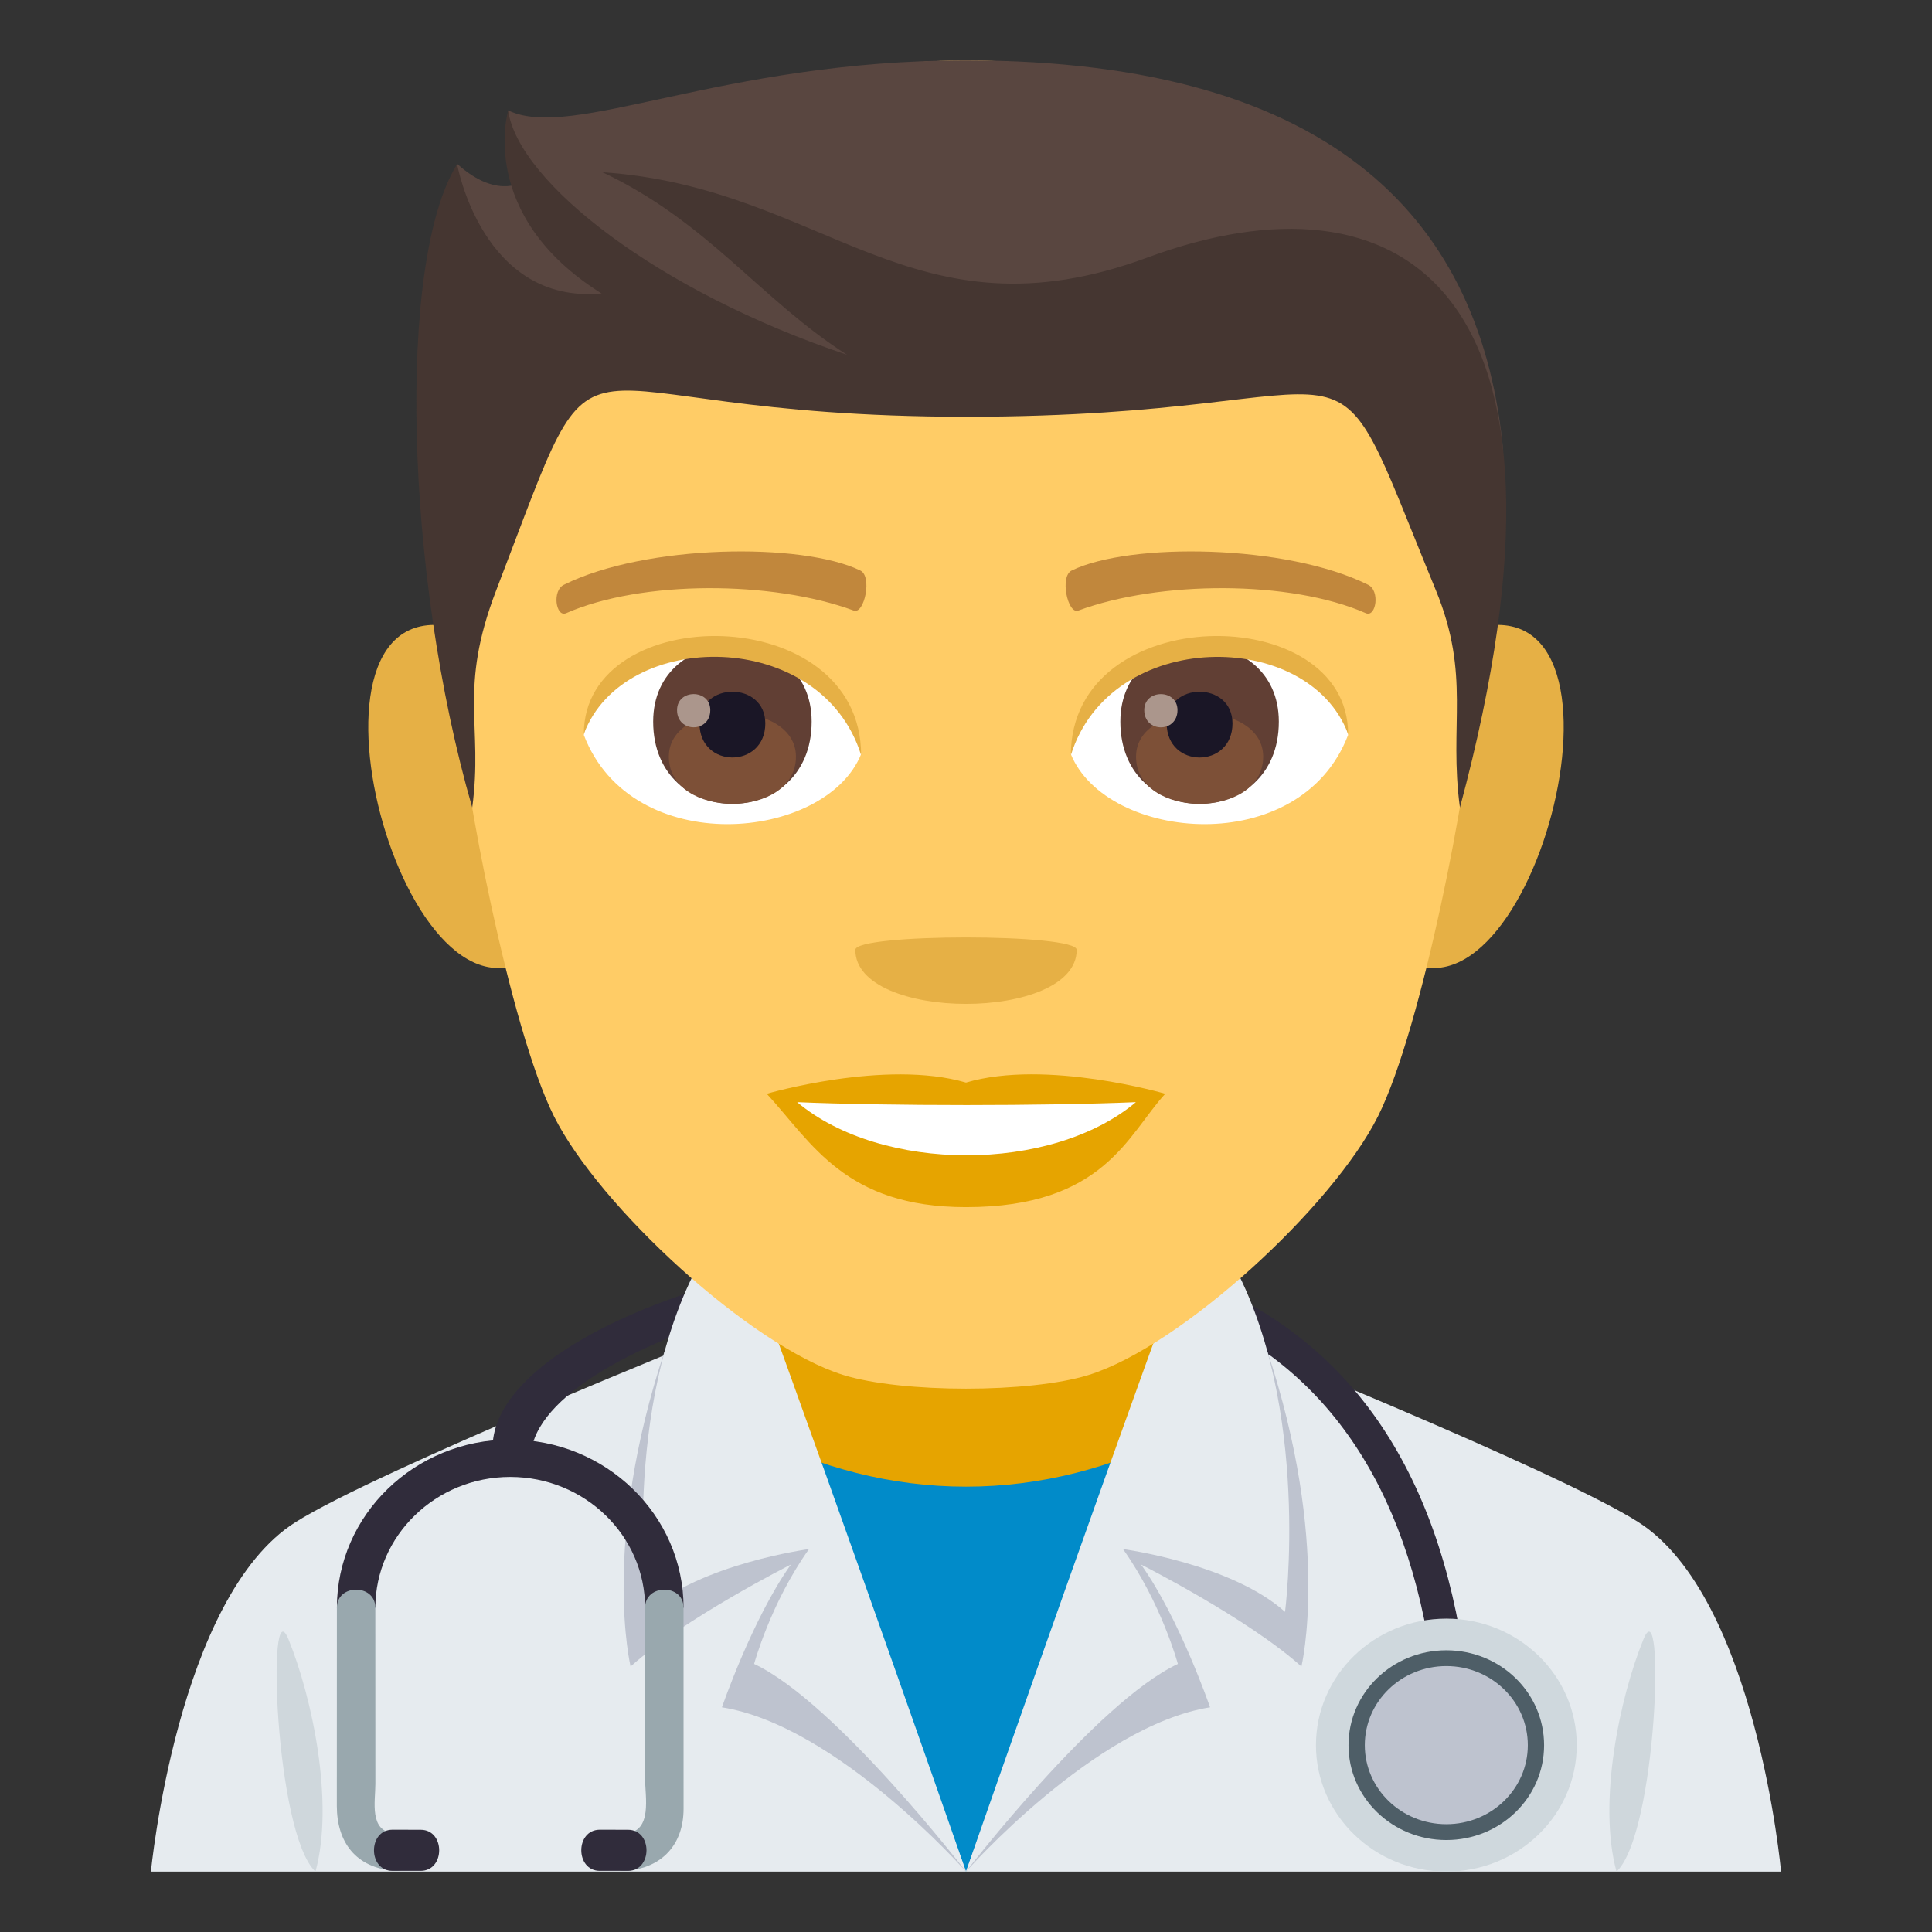 <?xml version="1.0" encoding="utf-8"?>
<!-- Generator: Adobe Illustrator 15.0.0, SVG Export Plug-In . SVG Version: 6.00 Build 0)  -->
<!DOCTYPE svg PUBLIC "-//W3C//DTD SVG 1.1//EN" "http://www.w3.org/Graphics/SVG/1.1/DTD/svg11.dtd">
<svg version="1.1" id="Layer_1" xmlns:x="http://ns.adobe.com/Extensibility/1.0/" xmlns:i="http://ns.adobe.com/AdobeIllustrator/10.0/" xmlns:graph="http://ns.adobe.com/Graphs/1.0/"
	 xmlns="http://www.w3.org/2000/svg" xmlns:xlink="http://www.w3.org/1999/xlink" xmlns:a="http://ns.adobe.com/AdobeSVGViewerExtensions/3.0/"
	 x="0px" y="0px" width="64px" height="64px" viewBox="0 0 64 64" enable-background="new 0 0 64 64" xml:space="preserve">
<rect x="0" y="0" width="64" height="64" fill="#333333" stroke="none"/>
<path fill="#E6EBEF" d="M9.789,50.424c2.699-1.707,13.906-6.217,13.906-6.217h16.695c0,0,11.197,4.5,13.882,6.215
	C58.177,52.906,59,62,59,62H5C5,62,5.87,52.896,9.789,50.424"/>
<path fill="#CFD7DC" d="M10.451,62c0.628-2.291-0.112-5.777-0.895-7.697C8.829,52.515,9.103,60.74,10.451,62"/>
<path fill="#CFD7DC" d="M53.549,62c-0.628-2.291,0.109-5.777,0.893-7.697C55.169,52.515,54.895,60.74,53.549,62"/>
<path fill="#302C3B" d="M47.379,54.747c-0.951-6.022-3.851-9.915-8.62-11.573c-7.731-2.684-20.891,1.25-21.168,4.984l-1.275-0.186
	c0-4.67,14.685-8.605,22.808-5.785c5.173,1.797,8.31,5.969,9.324,12.4L47.379,54.747z"/>
<path fill="#CFD8DD" d="M47.912,53.619c2.384,0,4.32,1.879,4.32,4.191c0,2.313-1.937,4.189-4.32,4.189
	c-2.385,0-4.319-1.876-4.319-4.189C43.593,55.498,45.527,53.619,47.912,53.619"/>
<path fill="#4E5E67" d="M47.912,54.668c1.791,0,3.238,1.404,3.238,3.145c0,1.734-1.447,3.141-3.238,3.141
	c-1.79,0-3.241-1.406-3.241-3.141C44.671,56.072,46.122,54.668,47.912,54.668"/>
<path fill="#BEC3CF" d="M47.912,55.191c1.492,0,2.699,1.172,2.699,2.621c0,1.446-1.207,2.617-2.699,2.617s-2.701-1.171-2.701-2.617
	C45.211,56.363,46.42,55.191,47.912,55.191"/>
<rect x="24.162" y="40" fill="#E6A400" width="15.674" height="11.037"/>
<path fill="#018BC9" d="M39.02,47.51c-2.153,1.105-4.537,1.737-7.02,1.737c-2.48,0-4.866-0.632-7.02-1.739L32,62L39.02,47.51z"/>
<path fill="#BEC3CF" d="M22.025,44.73c-2.127,6.393-1.136,10.475-1.136,10.475c1.791-1.604,5.31-3.376,5.31-3.378
	c-1.274,1.79-2.284,4.73-2.284,4.73C27.735,57.164,32,62,32,62S26.064,44.991,22.025,44.73z"/>
<path fill="#E6EBEF" d="M24.681,41.429c0,0-1.049-0.432-1.495,0.376c-2.631,4.801-1.755,11.59-1.755,11.59
	c1.791-1.604,5.367-2.078,5.369-2.081c-1.275,1.79-1.819,3.806-1.819,3.806C27.678,56.384,32,62,32,62S28.393,51.614,24.681,41.429z
	"/>
<path fill="#BEC3CF" d="M41.973,44.73c2.127,6.393,1.138,10.475,1.138,10.475c-1.791-1.604-5.31-3.376-5.312-3.378
	c1.275,1.79,2.286,4.73,2.286,4.73C36.265,57.164,32,62,32,62S37.934,44.991,41.973,44.73z"/>
<path fill="#E6EBEF" d="M39.319,41.429c0,0,1.049-0.432,1.495,0.376c2.631,4.801,1.755,11.59,1.755,11.59
	c-1.791-1.604-5.369-2.078-5.369-2.081c1.273,1.79,1.819,3.806,1.819,3.806C36.319,56.384,32,62,32,62S35.607,51.614,39.319,41.429z
	"/>
<path fill="#302C3B" d="M22.644,53.258h-1.274c-0.002-2.391-2.004-4.333-4.468-4.333c-2.462-0.001-4.466,1.944-4.468,4.333H11.16
	c0-3.07,2.575-5.57,5.741-5.571C20.068,47.686,22.645,50.188,22.644,53.258"/>
<path fill="#99A8AE" d="M11.16,53.258l-0.002,6.566c0.002,1.188,0.618,2.056,1.915,2.147c0.822,0.059,0.814-1.181-0.003-1.237
	c-0.853-0.061-0.635-1.059-0.635-1.64l-0.002-5.837C12.436,52.459,11.158,52.459,11.16,53.258"/>
<path fill="#99A8AE" d="M21.369,53.258v5.659c-0.002,0.594,0.256,1.753-0.638,1.817c-0.816,0.057-0.822,1.296,0,1.237
	c1.22-0.086,1.912-0.892,1.913-2.05l-0.001-6.664C22.645,52.459,21.369,52.459,21.369,53.258"/>
<path fill="#302C3B" d="M13.934,61.975h-0.933c-0.817,0-0.815-1.363,0-1.363l0.933,0.002C14.753,60.611,14.753,61.975,13.934,61.975
	z"/>
<path fill="#302C3B" d="M20.802,61.975h-0.93c-0.821,0-0.821-1.363-0.002-1.363l0.932,0.002
	C21.62,60.611,21.62,61.975,20.802,61.975z"/>
<path fill="#E6B045" d="M14.9,20.749c-5.718-1.031-1.252,14.957,3.225,10.548C20.198,29.252,17.575,21.232,14.9,20.749z"/>
<path fill="#E6B045" d="M49.101,20.749c-2.675,0.483-5.299,8.503-3.224,10.548C50.354,35.706,54.815,19.718,49.101,20.749z"/>
<path fill="#FFCC66" d="M32,2.001c-11.823,0-17.521,8.945-16.807,21.384c0.144,2.503,1.693,10.666,3.158,13.593
	c1.499,2.995,6.512,7.614,9.584,8.57c1.94,0.604,6.188,0.604,8.128,0c3.072-0.956,8.086-5.575,9.585-8.57
	c1.466-2.927,3.016-11.09,3.158-13.593C49.521,10.946,43.825,2.001,32,2.001z"/>
<path fill="#E6A400" d="M32,35.862c-2.66-0.782-6.6,0.37-6.6,0.37c1.501,1.635,2.601,3.756,6.6,3.756c4.582,0,5.36-2.407,6.6-3.756
	C38.6,36.232,34.656,35.076,32,35.862z"/>
<path fill="#FFFFFF" d="M26.407,36.51c2.786,2.34,8.418,2.354,11.221,0C34.656,36.637,29.399,36.639,26.407,36.51z"/>
<path fill="#E6B045" d="M35.667,31.465c0,2.387-7.333,2.387-7.333,0C28.334,30.917,35.667,30.917,35.667,31.465z"/>
<path fill="#594640" d="M32,2c-8.134,0-13.049,2.688-15.168,1.655c0,0-0.23,1.388,0.601,2.291c0,0-0.877,0.758-2.292-0.521
	C13.793,9.802,17.793,12.338,32,12.338s10.813-3.46,17.797,2.616C49.112,7.465,44.354,2,32,2z"/>
<path fill="#453631" d="M38.016,8.529c-7.821,2.888-10.682-2.321-18.06-2.824c3.509,1.657,5.223,4.208,8.104,6.049
	c-6.272-2.101-10.877-5.712-11.226-8.085c0,0-1.047,3.464,3.093,6.053c-3.958,0.367-4.784-4.283-4.784-4.283
	c-2.005,3.221-1.728,13.606,0.5,21.313c0.371-2.75-0.476-3.887,0.796-7.201c3.805-9.904,1.356-5.745,15.563-5.745
	s11.642-3.793,15.562,5.745c1.169,2.844,0.425,4.451,0.798,7.201C53.032,9.374,46.314,5.467,38.016,8.529z"/>
<path fill="#FFFFFF" d="M44.658,24.347c-1.579,4.136-8.007,3.529-9.185,0.635C36.367,20.332,43.791,19.935,44.658,24.347z"/>
<path fill="#FFFFFF" d="M19.34,24.347c1.58,4.136,8.01,3.529,9.186,0.635C27.632,20.33,20.21,19.933,19.34,24.347z"/>
<path fill="#C1873C" d="M45.314,19.368c-2.704-1.342-7.879-1.407-9.807-0.472c-0.412,0.182-0.141,1.454,0.208,1.332
	c2.687-0.995,7.02-1.019,9.534,0.086C45.585,20.456,45.725,19.557,45.314,19.368z"/>
<path fill="#C1873C" d="M18.686,19.368c2.704-1.342,7.878-1.407,9.807-0.472c0.413,0.182,0.141,1.454-0.206,1.332
	c-2.691-0.995-7.021-1.019-9.537,0.086C18.415,20.456,18.276,19.557,18.686,19.368z"/>
<path fill="#613F34" d="M37.113,23.906c0,3.629,5.25,3.629,5.25,0C42.363,20.537,37.113,20.537,37.113,23.906z"/>
<path fill="#7D5037" d="M37.633,25.067c0,2.081,4.212,2.081,4.212,0C41.845,23.136,37.633,23.136,37.633,25.067z"/>
<path fill="#1A1626" d="M38.648,23.963c0,1.507,2.18,1.507,2.18,0C40.828,22.565,38.648,22.565,38.648,23.963z"/>
<path fill="#AB968C" d="M37.905,23.523c0,0.761,1.101,0.761,1.101,0C39.006,22.817,37.905,22.817,37.905,23.523z"/>
<path fill="#613F34" d="M21.637,23.905c0,3.63,5.25,3.63,5.25,0C26.887,20.536,21.637,20.536,21.637,23.905z"/>
<path fill="#7D5037" d="M22.156,25.066c0,2.081,4.211,2.081,4.211,0C26.367,23.135,22.156,23.135,22.156,25.066z"/>
<path fill="#1A1626" d="M23.172,23.963c0,1.506,2.18,1.506,2.18,0C25.352,22.564,23.172,22.564,23.172,23.963z"/>
<path fill="#AB968C" d="M22.428,23.522c0,0.761,1.101,0.761,1.101,0C23.528,22.816,22.428,22.816,22.428,23.522z"/>
<path fill="#E6B045" d="M44.658,24.315c0-4.44-9.185-4.44-9.185,0.703C36.785,20.799,43.347,20.799,44.658,24.315z"/>
<path fill="#E6B045" d="M19.34,24.315c0-4.44,9.186-4.44,9.186,0.702C27.215,20.796,20.652,20.796,19.34,24.315z"/>
</svg>
